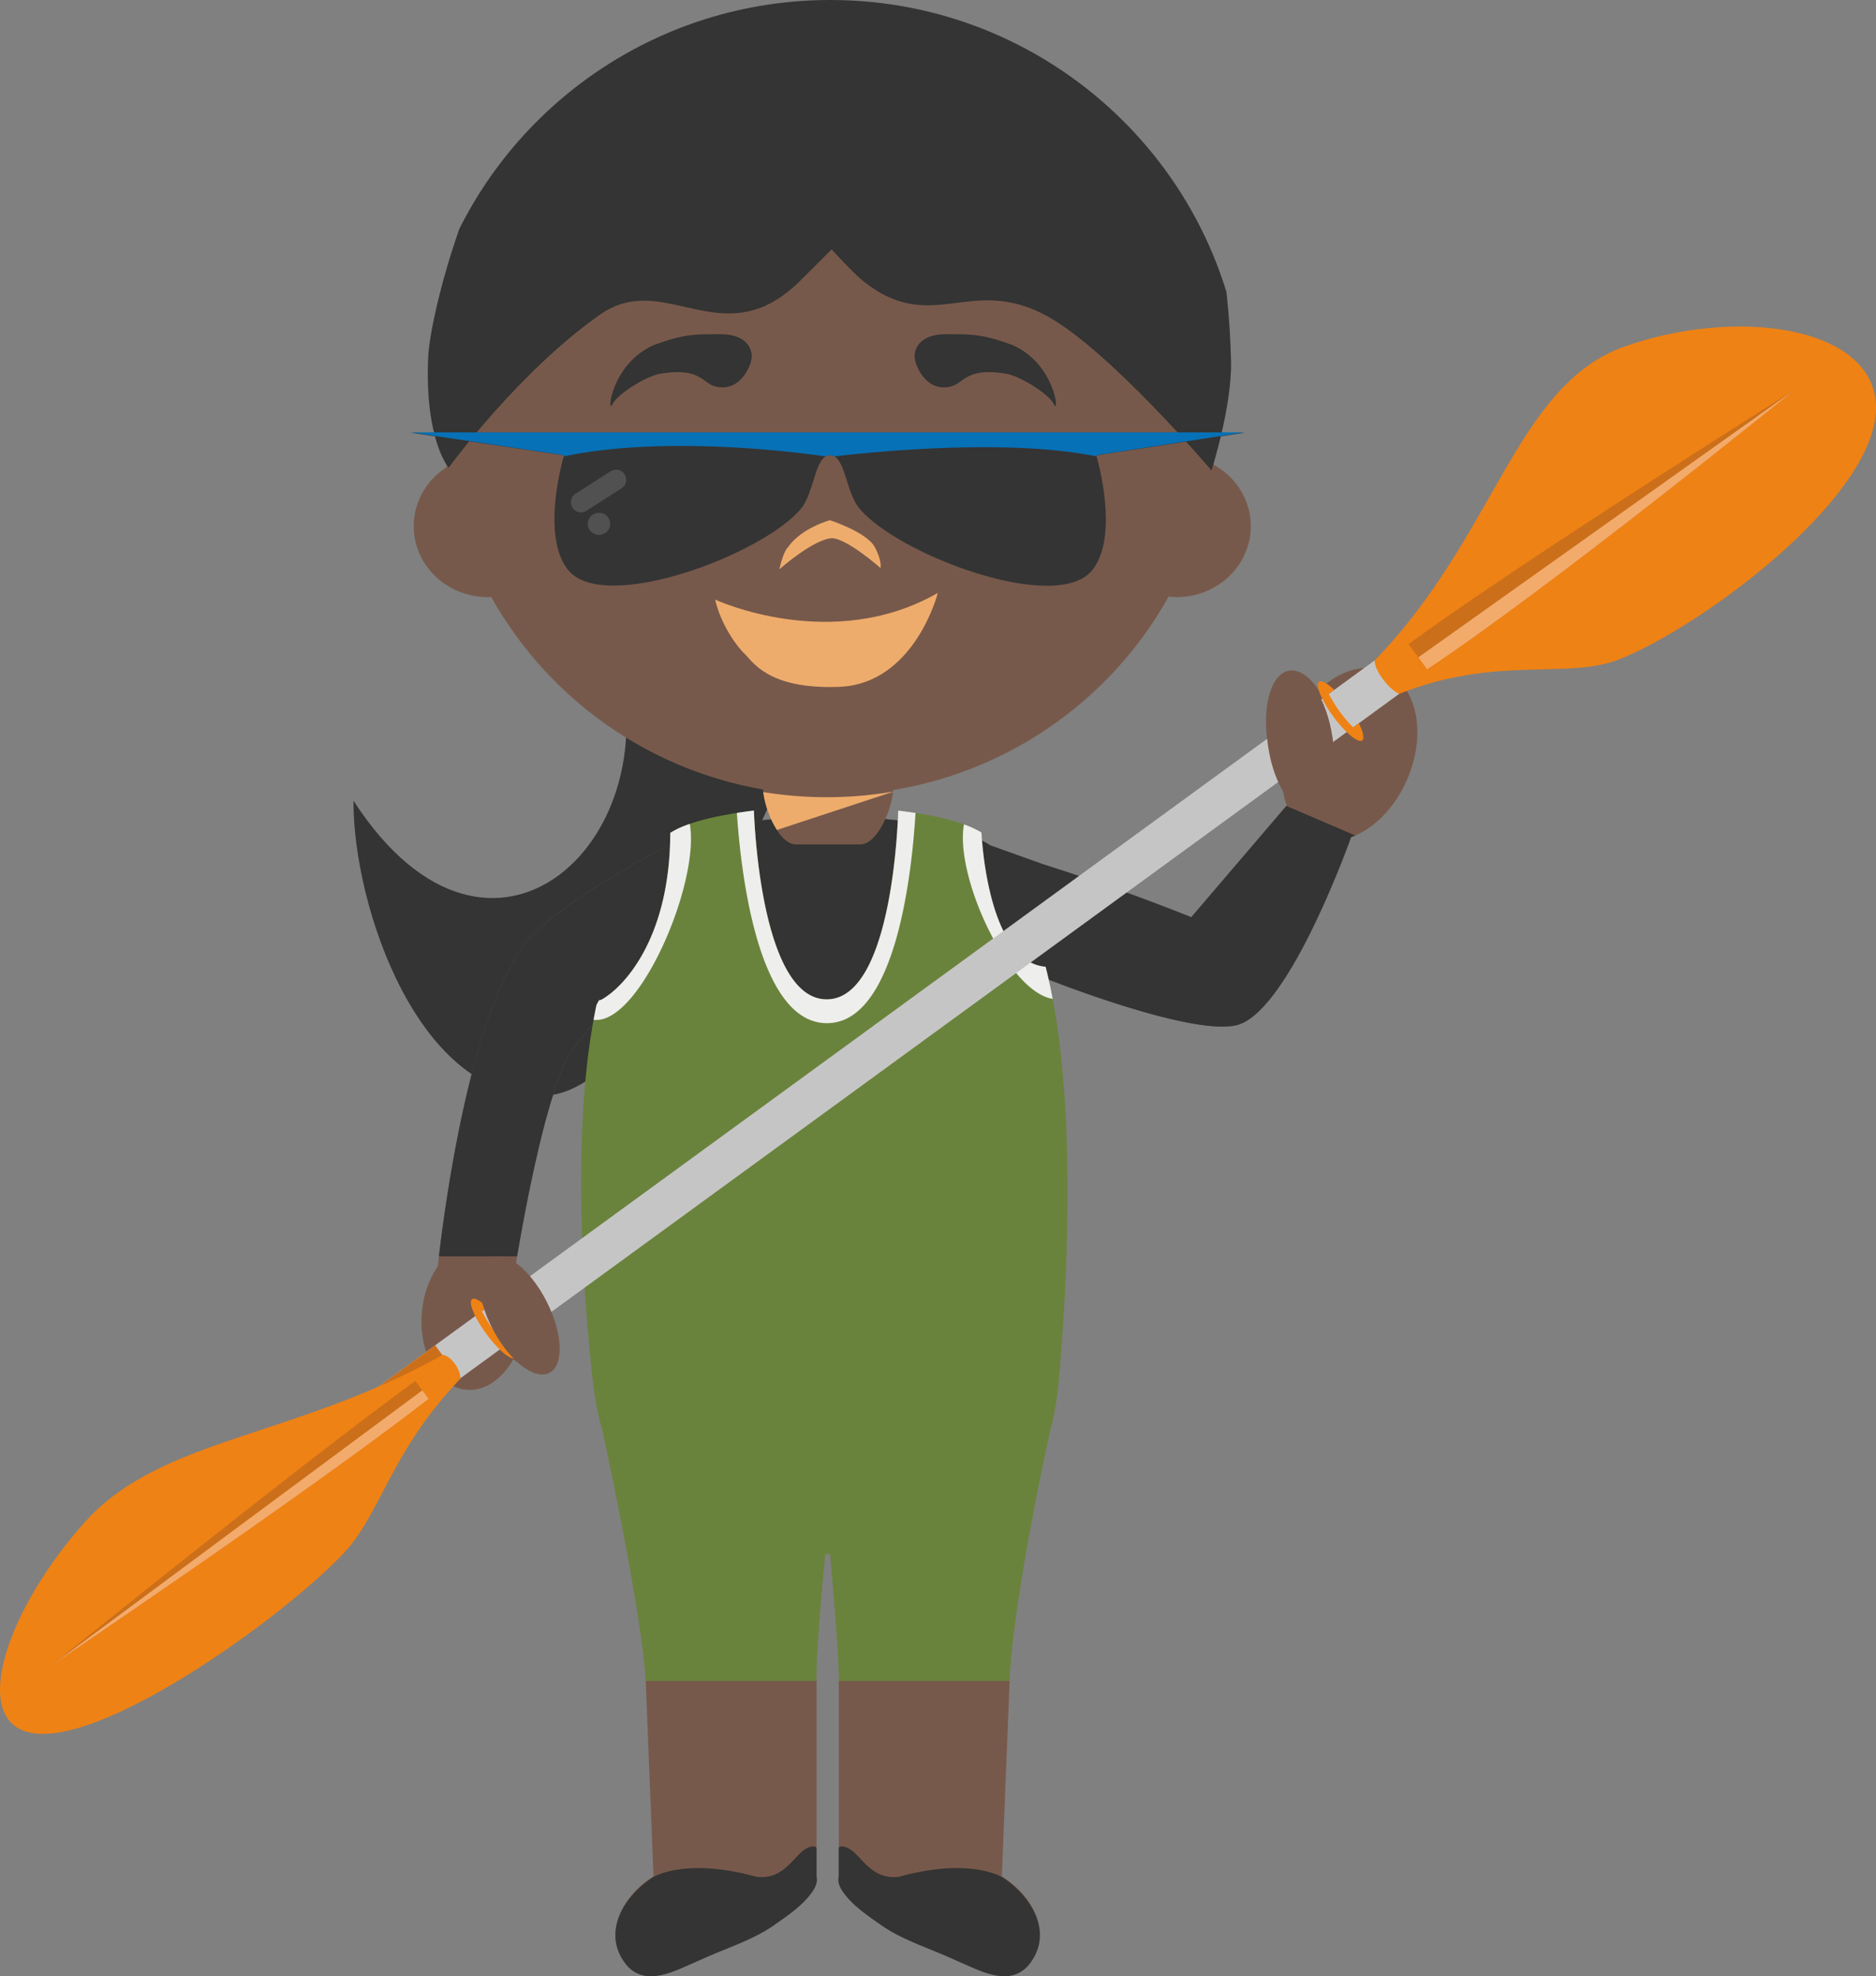 <svg xmlns="http://www.w3.org/2000/svg" width="110.967" height="116.887"><rect width="100%" height="100%" fill="#808080" stroke="none"/><g fill-rule="evenodd" stroke-miterlimit="10" data-paper-data="{&quot;isPaintingLayer&quot;:true}" style="mix-blend-mode:normal"><path fill="#333433" d="M20.906 47.355c8.193 12.66 19.122 2.095 15.403-9.097-2.7-8.126 11.948 2.642 11.948 2.642s-8.575 23.552-16.015 23.904c-7.442.351-11.36-11.175-11.335-17.45" data-paper-data="{&quot;origPos&quot;:null}"/><path fill="#77594b" d="M49.614 110.973v-11.57H59.72l-.458 11.57h-.01c1.808 1.116 3.124 3.388 1.574 5.235-1.168 1.307-2.89.274-4.199-.275-1.445-.683-3.1-1.163-4.405-2.055-.848-.589-1.84-1.23-2.41-2.106-.178-.272-.26-.546-.197-.8m-10.954.001h-.005l-.46-11.57H48.3v11.57h-.002c.064.261-.02.527-.194.799-.572.876-1.566 1.517-2.409 2.106-1.31.892-2.96 1.372-4.407 2.055-1.31.549-3.03 1.582-4.199.275-1.55-1.847-.236-4.121 1.57-5.235" data-paper-data="{&quot;origPos&quot;:null}"/><path fill="#333433" d="m59.234 111.006.024-.008v.008h-.006c1.81 1.149 3.118 3.399 1.57 5.248-1.17 1.303-2.889.279-4.199-.27-1.447-.686-3.097-1.166-4.407-2.055-.843-.59-1.837-1.239-2.41-2.115-.176-.272-.257-.553-.195-.808v-1.72s.116-.176.516 0c.798.347 1.325 1.917 3.027 1.72 4.205-1.166 6.08 0 6.08 0m-20.562 0-.02-.008v.008h.007c-1.806 1.149-3.12 3.399-1.574 5.248 1.17 1.303 2.89.279 4.2-.27 1.448-.686 3.098-1.166 4.408-2.055.843-.59 1.837-1.239 2.407-2.115.178-.272.26-.553.198-.808v-1.72s-.116-.176-.519 0c-.795.347-1.322 1.917-3.022 1.72-4.21-1.166-6.085 0-6.085 0"/><path fill="#77594b" d="M24.964 77.512c.108-1.014.45-1.92.934-2.619l-.007.069s1.444-14.411 5.206-19.2c1.723-2.197 7.676-5.379 8.371-5.748 1.314-.947 4.28-1.375 6.124-1.547l6.801-.017c1.811.178 4.81.604 6.17 1.547 0 0 2.36.845 3.148 1.125 2.955.936 5.875 1.978 8.754 3.125l5.644-6.603v.003a4.44 4.44 0 0 1-.213-.851 8.438 8.438 0 0 1-.838-2.394c-.467-2.398.053-4.517 1.168-4.731.593-.116 1.236.336 1.776 1.15 1.198-1.146 2.676-1.624 3.91-1.103 1.89.795 2.49 3.634 1.343 6.336-.74 1.736-2.018 2.994-3.338 3.461 0 0-3.52 9.956-6.587 11.064-2.48.893-11.54-2.73-11.54-2.73v-.015c1.702 10.345-.079 26.138-.079 26.138H36.2s-1.525-14.338-.162-24.643v.007c-.198.546-1.3 1.52-2.174 2.751-1.747 2.46-3.384 12.866-3.384 12.866.04.07.078.144.114.216.443.431.876 1.012 1.237 1.689.95 1.78 1.045 3.576.222 4.011-.443.238-1.059.033-1.685-.48-.668 1.19-1.718 1.92-2.817 1.807-1.684-.178-2.842-2.274-2.586-4.684" data-paper-data="{&quot;origPos&quot;:null}"/><path fill="#333433" d="M31.096 55.761c1.725-2.195 7.676-5.379 8.373-5.747 1.312-.948 4.28-1.383 6.122-1.554l6.801-.017c1.811.176 4.812.608 6.171 1.551l3.147 1.125c2.956.936 5.876 1.98 8.756 3.127l5.623-6.579 4.078 1.749-.25.098s-3.518 9.956-6.586 11.064c-2.469.891-11.449-2.694-11.54-2.728.805 4.884.83 10.98.63 16.056l-26.862.36c-.166-4.645-.146-10.208.48-14.929-.203.549-1.304 1.52-2.177 2.75-1.484 2.09-2.887 9.92-3.276 12.224h-4.624c.33-2.856 1.846-14.367 5.133-18.55"/><path fill="#77594b" d="M50.881 49.945h-3.79c-1.082 0-1.96-2.316-1.96-3.375h7.711c0 1.059-.877 3.375-1.96 3.375" data-paper-data="{&quot;origPos&quot;:null}"/><path fill="#eeac6c" d="M45.956 49.088a5.62 5.62 0 0 1-.81-2.24c2.544.413 5.139.404 7.68-.028l-.014.013-6.855 2.255"/><path fill="#6a833c" d="M35.272 59.486c.027-.123.103-.202.17-.341.053.053.316-.124.44-.212 1.153-.789 3.745-3.57 3.764-9.669l.01-.01c1.14-.72 3.27-1.11 4.938-1.314 0 0 .311 11.177 4.31 11.166 3.988-.008 4.225-11.164 4.225-11.164 1.507.176 3.374.504 4.547 1.09.14.072.26.127.38.209 0 0 .01.199.035.533.146 1.742.834 7.168 3.757 7.406 1.94 7.534 1.26 19.046.79 24.405-.164 1.828-.495 2.931-.495 2.931s-2.192 9.75-2.426 14.906H49.614c.04-1.305-.512-7.502-.512-7.502h-.288s-.575 5.807-.512 7.502H38.197c-.273-4.371-2.584-14.906-2.584-14.906s-.36-1.112-.56-2.933c-.539-4.886-1.317-14.855.22-22.097"/><path fill="#eeeeed" d="M57.018 48.755c-.552 3.105 2.624 9.923 5.25 10.322a29.33 29.33 0 0 0-.419-1.897c-2.923-.24-3.613-5.663-3.757-7.405-.028-.337-.036-.534-.036-.534-.12-.084-.24-.138-.38-.208a5.998 5.998 0 0 0-.658-.278M35.11 60.316c2.71.348 6.318-8.16 5.69-11.586-.4.13-.784.306-1.144.523l-.009.013c-.017 6.096-2.609 8.878-3.765 9.666-.124.09-.386.268-.44.213-.067.14-.142.22-.17.34-.056.274-.11.551-.16.831m13.808.199c-4.126.013-5.113-9.099-5.332-12.434.346-.055.684-.102 1.007-.14 0 0 .311 11.176 4.31 11.166 3.99-.008 4.224-11.164 4.224-11.164.324.039.674.084 1.024.137-.198 3.33-1.116 12.427-5.233 12.435"/><path fill="#77594b" d="M26.42 27.629a22.875 22.875 0 0 1-.258-3.434c0-12.61 10.262-22.835 22.922-22.835s22.92 10.226 22.92 22.835c0 1.114-.079 2.207-.234 3.278 1.323.722 2.214 2.083 2.214 3.647 0 2.317-1.956 4.194-4.375 4.194-.164 0-.325-.01-.484-.026a22.923 22.923 0 0 1-20.04 11.743A22.92 22.92 0 0 1 29.057 35.31c-.073.002-.14.004-.209.004-2.417 0-4.375-1.877-4.375-4.194 0-1.457.772-2.736 1.947-3.49" data-paper-data="{&quot;origPos&quot;:null}"/><path fill="#333433" d="M44.413 21.418s-.503 1.803-2.082 1.446c-.772-.174-.908-1.201-3.386-.74-.779.18-2.417 1.156-2.732 1.808-.316.652-.088-2.392 2.457-3.522 1.835-.675 2.457-.642 3.977-.642s1.987.907 1.766 1.65m9.741 0s.503 1.803 2.082 1.446c.772-.174.908-1.201 3.386-.74.78.18 2.417 1.156 2.732 1.808.316.652.087-2.392-2.457-3.522-1.835-.675-2.457-.642-3.977-.642s-1.987.907-1.766 1.65" data-paper-data="{&quot;origPos&quot;:null}"/><path fill="#6172bb" d="M42.102 28.768c0 1.657-.895 3-2 3s-2-1.343-2-3 .895-3 2-3 2 1.343 2 3m18 0c0 1.657-.895 3-2 3s-2-1.343-2-3 .895-3 2-3 2 1.343 2 3"/><path fill="#eeac6c" d="M49.122 31.837c-1.125.153-3.02 1.834-3.02 1.834s.207-1.009.503-1.299c.8-1.156 2.487-1.604 2.487-1.604s2.173.703 2.65 1.588c.443.824.34 1.238.34 1.238s-2.12-1.871-2.96-1.756zM42.302 35.464s6.897 3.208 13.172-.397c0 0-1.39 5.47-5.95 5.561-4.115.122-4.984-1.492-5.477-1.956-.492-.463-1.42-1.772-1.745-3.208"/><path fill="#fff" d="M57.8 29.243c0-1.417.851-2.563 1.901-2.563s1.902 1.146 1.902 2.563c0 1.414-.852 2.563-1.902 2.563-1.049 0-1.9-1.149-1.9-2.563m-20.435 0c0-1.417.851-2.563 1.901-2.563 1.052 0 1.904 1.146 1.904 2.563 0 1.414-.852 2.563-1.904 2.563-1.049 0-1.9-1.149-1.9-2.563"/><path fill="#ad6920" d="M58.524 29.95c0-.876.527-1.585 1.177-1.585.652 0 1.177.709 1.177 1.585s-.525 1.586-1.177 1.586c-.65 0-1.177-.709-1.177-1.586m-20.434 0c0-.876.527-1.585 1.177-1.585.652 0 1.18.709 1.18 1.585s-.528 1.586-1.18 1.586c-.65 0-1.177-.709-1.177-1.586"/><path fill="#333433" d="M72.818 21.445c.035 2.669-1.157 6.38-1.157 6.38s-6.057-7.142-9.75-9.144c-4.519-2.449-6.767 1.158-10.804-2.016-.669-.53-1.915-1.92-1.915-1.92s-1.516 1.526-1.92 1.92c-4.537 4.423-7.939-.741-11.762 1.931-4.859 3.405-8.97 9.066-8.97 9.066s-1.412-1.611-1.216-6.467c.055-1.399.74-4.502 1.845-7.656C31.185 5.513 39.503 0 49.113 0c11.034 0 20.37 7.275 23.432 17.271.155 1.387.246 2.78.273 4.175" data-paper-data="{&quot;origPos&quot;:null}"/><path fill="#343434" d="m73.624 25.595-8.776 1.335c.394 1.393 1.137 4.952-.193 6.735-2.072 2.769-11.708-.93-13.856-3.638-.773-.965-.812-3.107-1.7-3.105-.89.002-.919 2.151-1.686 3.118-2.15 2.706-11.789 6.377-13.859 3.612-1.334-1.785-.585-5.327-.194-6.72l-9.06-1.337h49.322z" data-paper-data="{&quot;origPos&quot;:null}"/><path fill="#515151" d="M36.946 28.056a.588.588 0 0 1-.179.821l-2.075 1.333a.595.595 0 0 1-.824-.178l-.005-.004a.596.596 0 0 1 .18-.823l2.075-1.33a.6.6 0 0 1 .826.175zm-.85 2.913a.666.666 0 0 1-1.332 0 .666.666 0 0 1 1.331 0"/><path fill="#0771b7" d="m73.624 25.572-8.776 1.348c.004.022.04.082.017.077-5.97-1.232-15.504 0-15.504 0a.5.5 0 0 0-.527 0s-8.909-1.401-15.494 0c-.02.005.014-.053.02-.075l-9.062-1.35z"/><path fill="#c6c5c6" d="m81.31 39.062 1.452 1.976-59.486 43.361-1.45-1.978z"/><path fill="#ef8214" d="M82.762 41.039c-.568-.233-1.47-1.367-1.452-1.978 7.163-7.352 8.322-16.281 14.805-18.572 6.481-2.282 14.321-1.253 14.827 3.182.606 5.345-10.144 13.333-15.16 15.326-3.059 1.213-7.29-.246-13.02 2.042"/><path fill="#cb6f1a" d="m84.416 39.589-1.1-1.496c7.202-5.25 22.837-15.041 22.837-15.041S91.94 34.585 84.416 39.588z"/><path fill="#f3ab6c" d="m84.416 39.588-.52-.709 22.257-15.827S91.94 34.585 84.416 39.589"/><path fill="#cb6f1a" d="m22.228 83.195-.51-.697 4.022-2.931.51.694z"/><path fill="#ef8214" d="M27.23 81.542c-4.185 4.395-4.693 8.001-6.924 10.348-3.65 3.848-14.527 11.665-18.66 10.555-3.43-.921-1.11-7.414 3.37-12.415 4.485-5.01 12.27-4.922 21.18-9.896.508.058 1.071.919 1.033 1.408"/><path fill="#cb6f1a" d="M25.351 82.737C18.218 88.277 3.047 98.5 3.047 98.5S17.381 86.91 24.57 81.67l.78 1.067z"/><path fill="#f3ab6c" d="M25.352 82.737C18.218 88.276 3.047 98.5 3.047 98.5l21.934-16.269.37.506"/><path fill="#ef8214" d="M80.376 42.778c.258.514.344.909.198 1.016-.15.107-.5-.092-.914-.495zm-1.456-1.975-.71.518c-.249-.503-.333-.891-.186-.998.146-.105.494.09.896.48"/><path fill="#ef8214" d="M79.66 43.299a7.57 7.57 0 0 1-.796-.923 7.337 7.337 0 0 1-.654-1.055l.35-.334c.184.317.418.737.691 1.108.267.364.583.733.841.973zM30.276 79.297c.256.512.347.906.198 1.015-.15.105-.503-.096-.914-.497zm-1.454-1.976-.71.517c-.248-.504-.334-.892-.188-1 .146-.106.492.093.9.483"/><path fill="#ef8214" d="M29.56 79.816a6.957 6.957 0 0 1-.793-.926 7.355 7.355 0 0 1-.657-1.052l.351-.337c.185.32.415.742.688 1.11.27.362.585.733.844.975z"/><path fill="#77594b" d="M75.011 44.161c-.342-2.264.235-4.228 1.287-4.384 1.051-.156 2.178 1.554 2.518 3.818.34 2.27-.238 4.23-1.288 4.386-1.05.157-2.179-1.553-2.516-3.82M29.125 78.575c-.978-1.901-1.058-3.803-.176-4.253l.888-.01c.815.29 1.781 1.275 2.478 2.63.98 1.898 1.061 3.805.18 4.258-.883.45-2.39-.725-3.37-2.625" data-paper-data="{&quot;origPos&quot;:null}"/></g></svg>